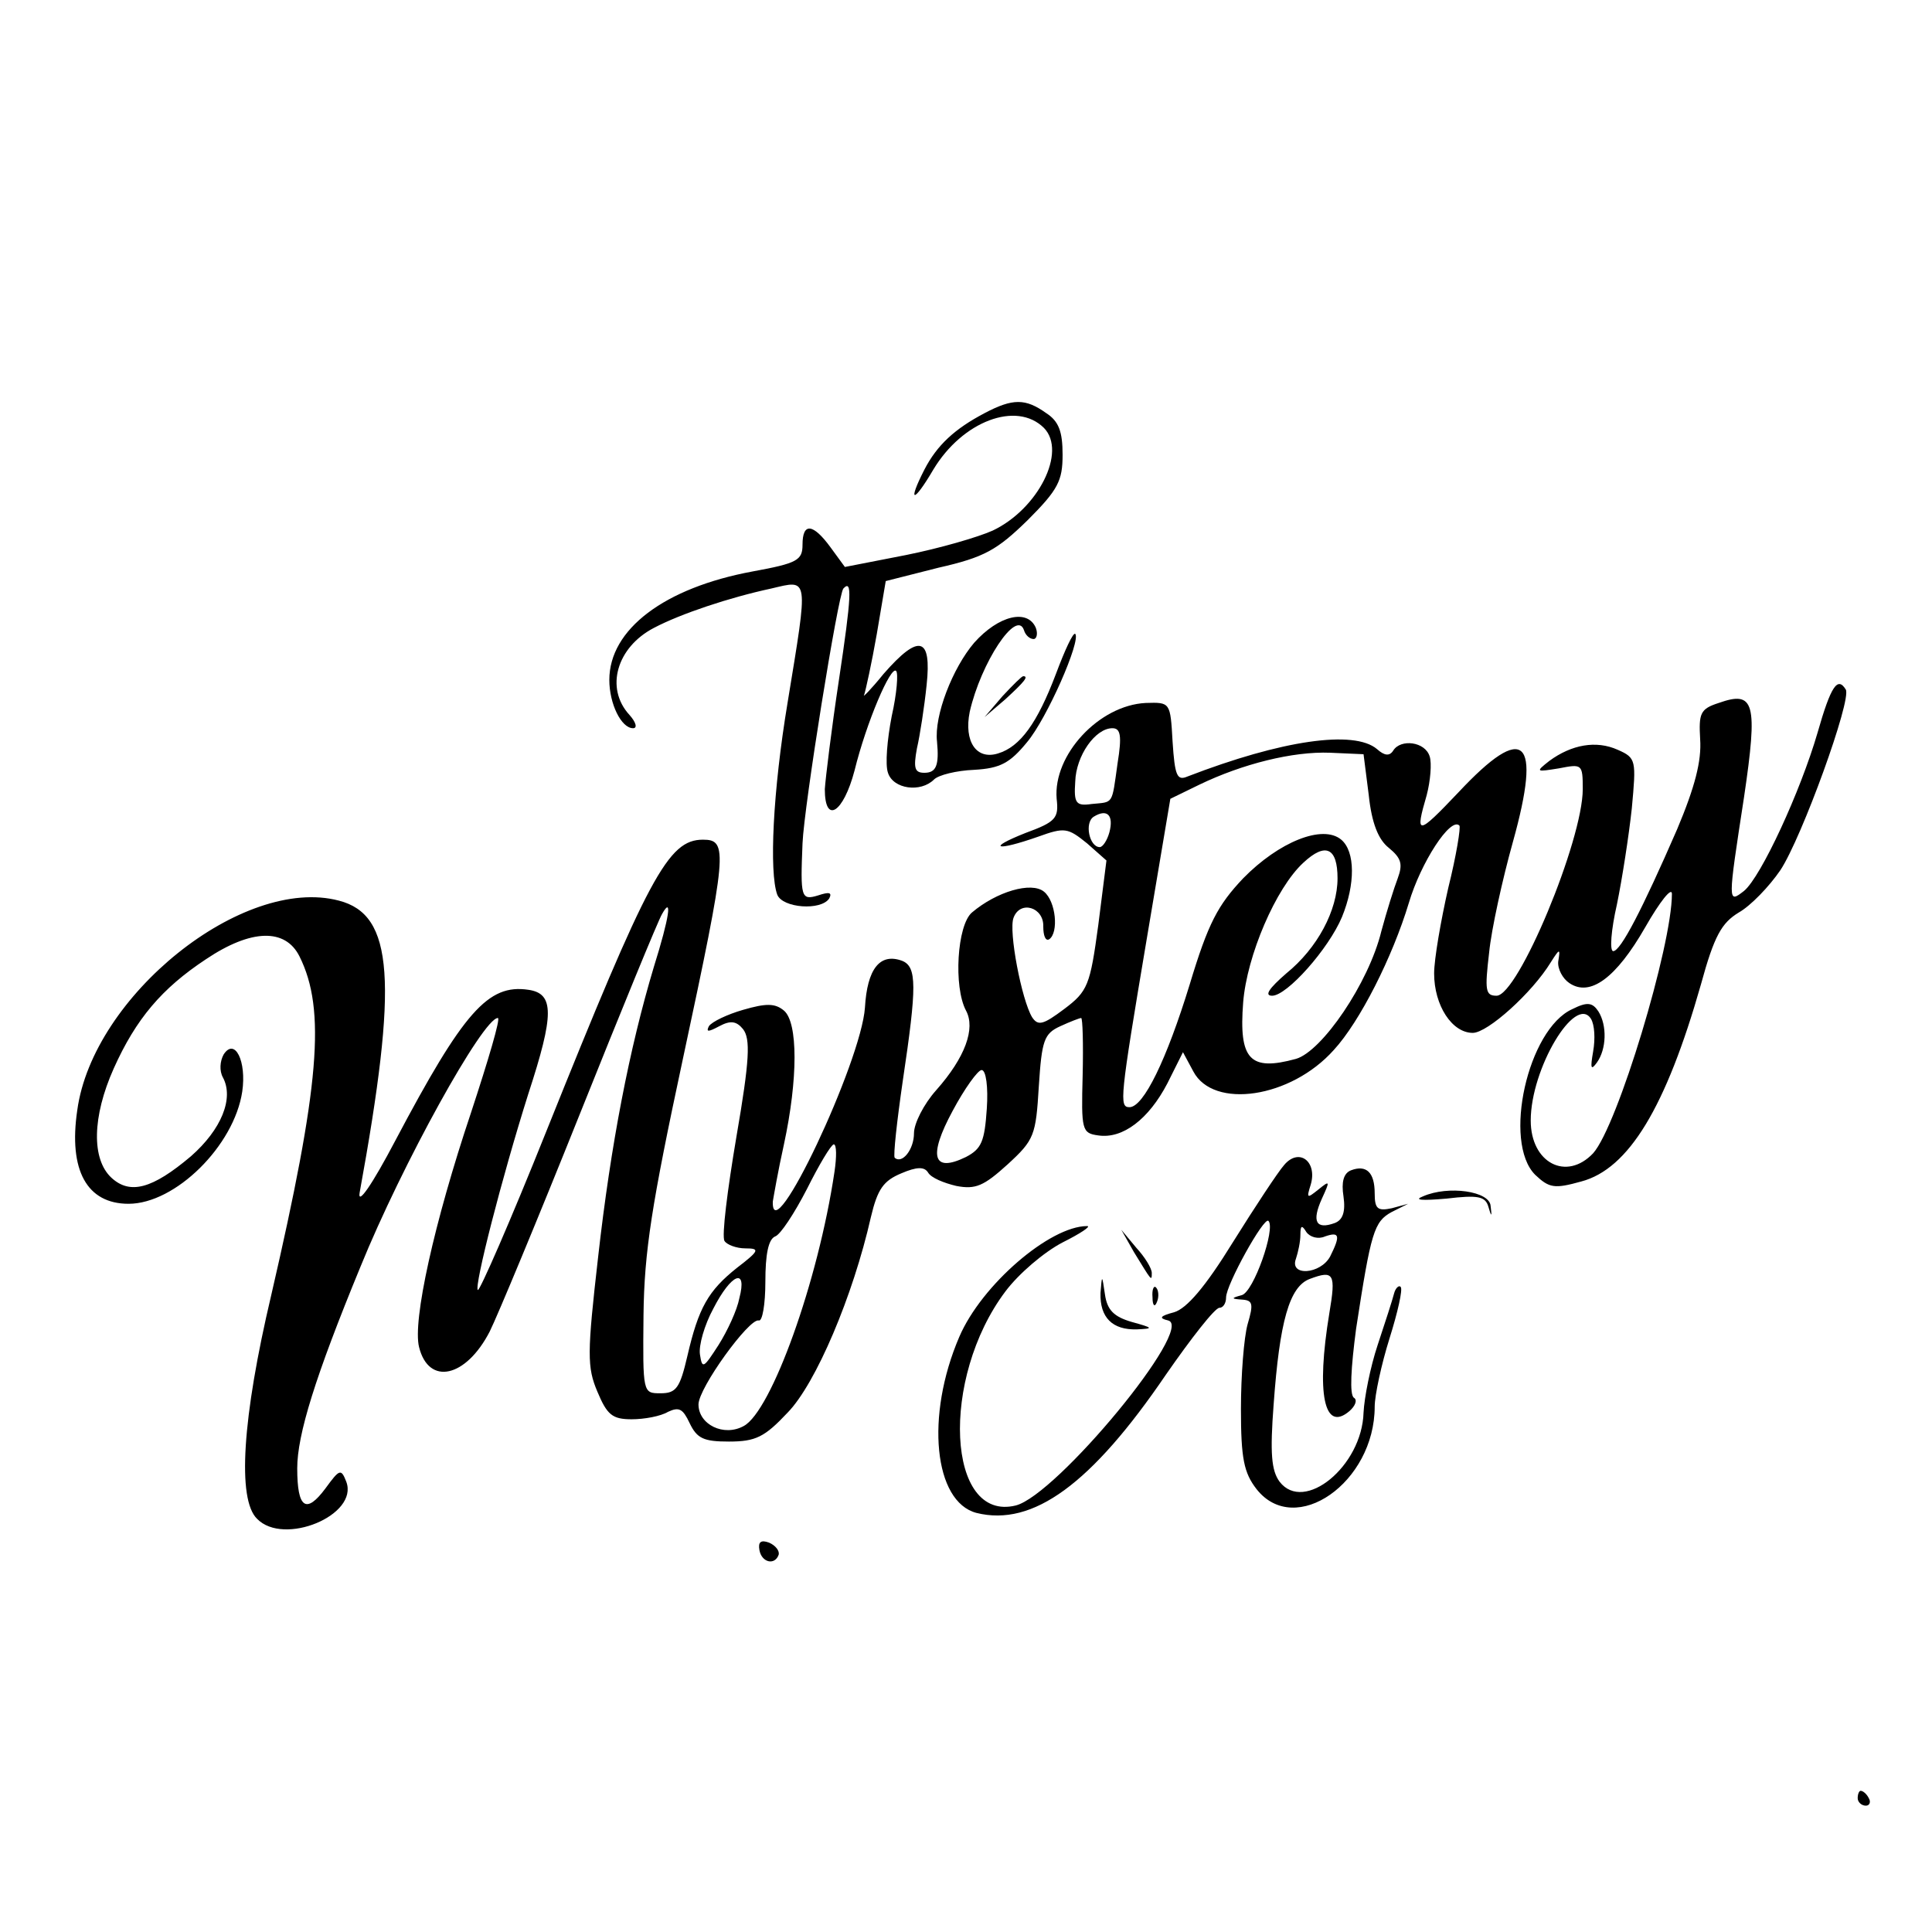 <?xml version="1.0" standalone="no"?>
<!DOCTYPE svg PUBLIC "-//W3C//DTD SVG 20010904//EN"
 "http://www.w3.org/TR/2001/REC-SVG-20010904/DTD/svg10.dtd">
<svg version="1.0" xmlns="http://www.w3.org/2000/svg"
 width="260pt" height="260pt" viewBox="0 0 260 260"
 preserveAspectRatio="xMidYMid meet">
<g transform="translate(0,260) scale(0.1,-0.1)"
fill="#000000" stroke="none">
<path d="M1325 2044 c-40 -21 -64 -43 -81 -76 -23 -45 -15 -46 12 0 39 65 112
93 149 56 31 -32 -8 -109 -69 -138 -20 -9 -72 -24 -117 -33 l-82 -16 -19 26
c-24 33 -38 34 -38 4 0 -21 -7 -25 -67 -36 -119 -22 -193 -78 -193 -146 0 -32
16 -65 32 -65 6 0 4 8 -5 18 -33 36 -17 91 33 117 36 19 102 41 158 53 51 12
50 18 22 -153 -20 -120 -25 -229 -14 -259 7 -18 59 -22 70 -5 4 8 0 9 -15 4
-23 -7 -24 -3 -21 70 2 50 48 336 55 343 12 13 11 -10 -6 -123 -10 -66 -18
-132 -19 -147 0 -48 25 -32 40 25 16 65 49 142 56 134 3 -3 1 -30 -6 -61 -6
-31 -9 -65 -5 -76 7 -22 44 -27 62 -9 6 6 30 12 54 13 35 2 48 9 71 37 27 32
73 137 65 146 -3 2 -14 -22 -26 -54 -25 -66 -48 -98 -78 -107 -29 -9 -46 16
-38 56 15 66 63 139 73 110 2 -7 8 -12 13 -12 4 0 6 7 3 15 -11 26 -50 17 -83
-20 -29 -34 -54 -98 -50 -133 3 -32 -1 -42 -17 -42 -13 0 -15 6 -10 33 4 17
10 56 13 85 7 65 -10 70 -58 15 -17 -21 -29 -33 -26 -28 2 6 10 42 17 82 l12
71 71 18 c62 14 79 24 120 64 41 41 47 53 47 88 0 31 -5 45 -22 56 -28 20 -45
20 -83 0z"/>
<path d="M1349 1663 l-24 -28 28 24 c25 23 32 31 24 31 -2 0 -14 -12 -28 -27z"/>
<path d="M2446 1614 c-23 -79 -76 -194 -99 -213 -22 -17 -22 -17 0 126 19 128
14 144 -34 127 -25 -8 -27 -14 -25 -49 2 -29 -7 -64 -31 -121 -47 -108 -76
-164 -86 -164 -5 0 -3 28 5 63 7 34 16 92 20 129 6 65 6 68 -19 79 -29 13 -62
7 -92 -15 -19 -15 -18 -15 13 -10 31 6 32 6 32 -28 0 -69 -87 -278 -116 -278
-15 0 -16 7 -10 58 3 31 18 99 32 149 39 140 16 162 -73 67 -56 -59 -59 -59
-43 -4 5 19 7 43 4 52 -6 20 -39 24 -49 8 -5 -8 -12 -7 -22 2 -31 26 -128 12
-255 -37 -14 -6 -17 1 -20 47 -3 53 -3 53 -36 52 -63 -3 -125 -70 -120 -129 3
-26 -1 -31 -42 -46 -53 -21 -40 -25 17 -5 36 13 40 12 66 -9 l26 -23 -11 -87
c-11 -81 -14 -89 -46 -113 -28 -21 -35 -23 -43 -11 -14 23 -32 116 -25 134 9
24 41 14 40 -12 0 -12 3 -20 8 -17 13 9 9 51 -7 64 -17 14 -64 0 -97 -28 -20
-17 -25 -100 -8 -132 13 -24 -1 -63 -40 -107 -17 -19 -30 -45 -30 -58 0 -22
-16 -42 -26 -33 -2 3 3 49 11 104 19 127 19 153 -1 161 -30 11 -47 -11 -50
-63 -5 -73 -126 -330 -124 -261 1 6 7 41 15 77 19 88 19 164 0 180 -12 10 -24
10 -55 1 -21 -6 -42 -16 -46 -22 -4 -8 -1 -8 14 0 15 8 23 7 32 -4 10 -13 9
-41 -9 -145 -12 -71 -20 -134 -16 -140 3 -5 16 -10 28 -10 20 0 19 -3 -11 -26
-39 -31 -52 -54 -67 -119 -10 -43 -15 -50 -36 -50 -24 0 -24 0 -23 105 1 86
11 149 53 345 60 280 61 295 27 295 -47 0 -73 -49 -211 -393 -48 -120 -90
-216 -92 -213 -5 5 32 150 68 264 35 107 35 135 0 140 -54 8 -87 -29 -179
-203 -31 -59 -51 -88 -48 -70 52 285 46 374 -28 393 -129 34 -331 -128 -352
-282 -12 -81 13 -126 69 -126 63 0 142 78 153 151 6 41 -10 73 -25 50 -5 -9
-6 -22 -1 -31 15 -28 -2 -70 -43 -106 -52 -44 -82 -52 -107 -29 -27 25 -26 82
3 147 30 67 65 108 124 147 61 41 107 42 126 4 36 -72 27 -175 -38 -456 -39
-165 -46 -275 -19 -301 36 -37 137 5 120 50 -7 18 -9 17 -28 -9 -26 -35 -38
-27 -38 27 0 45 24 123 85 271 56 138 165 335 185 335 4 0 -13 -57 -36 -127
-50 -149 -79 -281 -70 -316 13 -52 63 -41 95 21 10 20 65 152 121 292 56 140
106 262 111 270 14 25 10 -4 -11 -71 -33 -110 -58 -239 -75 -390 -15 -131 -15
-149 -1 -182 13 -31 20 -37 46 -37 17 0 39 4 49 10 15 7 20 4 29 -15 10 -21
19 -25 53 -25 36 0 48 6 79 39 38 39 88 157 112 263 9 38 17 49 41 59 21 9 31
9 36 1 4 -7 21 -14 38 -18 26 -5 37 0 69 29 36 33 38 39 42 105 4 62 7 71 29
81 13 6 26 11 28 11 2 0 3 -35 2 -77 -2 -74 -1 -78 21 -81 33 -5 68 22 93 70
l21 42 14 -26 c27 -51 131 -36 189 29 35 38 79 125 101 198 16 54 56 116 68
104 2 -2 -4 -40 -15 -84 -10 -44 -19 -96 -19 -115 0 -43 24 -80 52 -80 20 0
80 54 105 95 12 19 13 19 10 1 -1 -10 6 -23 15 -29 28 -19 63 7 102 75 20 35
36 55 36 45 0 -70 -73 -312 -106 -349 -36 -38 -84 -13 -84 44 0 70 60 170 81
137 5 -8 6 -27 3 -44 -4 -23 -3 -26 5 -15 13 18 14 50 2 69 -8 12 -15 13 -35
3 -60 -27 -94 -179 -50 -223 19 -18 26 -19 62 -9 64 17 114 100 161 265 18 66
28 83 51 97 16 9 41 35 56 57 29 44 96 229 88 243 -11 18 -20 5 -38 -58z
m-942 -41 c-8 -57 -5 -52 -35 -55 -21 -3 -24 1 -22 30 1 35 27 72 50 72 11 0
13 -10 7 -47z m338 -43 c4 -38 13 -60 27 -71 17 -14 19 -22 12 -41 -5 -13 -15
-45 -22 -71 -17 -70 -80 -162 -115 -172 -62 -17 -77 -1 -71 76 5 63 44 154 81
188 30 28 46 20 46 -21 0 -43 -27 -94 -69 -128 -23 -20 -30 -30 -19 -30 20 0
76 63 94 106 18 44 18 88 -1 104 -25 21 -84 -3 -132 -52 -34 -36 -47 -60 -72
-143 -31 -101 -62 -165 -81 -165 -14 0 -13 11 23 225 l32 190 39 19 c58 28
126 45 176 43 l45 -2 7 -55z m-349 -50 c-3 -11 -9 -20 -13 -20 -14 0 -21 33
-8 41 18 11 27 2 21 -21z m-165 -372 c-3 -44 -7 -54 -28 -65 -45 -22 -51 1
-18 62 16 30 34 55 39 55 6 0 9 -23 7 -52z m-205 -85 c-22 -148 -85 -322 -122
-342 -27 -15 -61 2 -61 29 0 22 68 116 81 113 5 -2 9 22 9 52 0 37 4 57 13 61
7 2 26 31 43 64 16 32 32 59 36 60 4 0 4 -17 1 -37z m-128 -170 c-3 -16 -16
-44 -28 -63 -20 -31 -22 -33 -25 -13 -2 12 6 40 18 62 24 47 46 56 35 14z"/>
<path d="M1728 1032 c-8 -9 -39 -56 -69 -104 -37 -60 -62 -89 -79 -94 -19 -5
-21 -8 -8 -11 37 -9 -150 -235 -205 -249 -93 -23 -102 171 -14 288 18 24 52
53 77 66 24 12 39 22 33 22 -50 0 -142 -79 -172 -149 -46 -107 -34 -222 23
-237 76 -19 155 39 255 186 34 49 66 90 72 90 5 0 9 6 9 14 0 17 51 109 57
103 10 -10 -20 -96 -36 -100 -15 -4 -14 -5 1 -6 14 -1 15 -6 7 -33 -5 -18 -9
-69 -9 -114 0 -67 4 -86 21 -108 52 -66 159 9 159 111 0 15 9 57 20 92 11 35
18 66 15 69 -2 3 -7 -1 -9 -9 -2 -8 -12 -39 -22 -69 -10 -30 -18 -71 -19 -91
-2 -72 -80 -136 -113 -93 -11 15 -13 38 -8 104 8 111 21 159 49 169 32 12 35
7 26 -46 -18 -109 -7 -161 27 -132 8 7 11 15 6 18 -6 4 -4 40 3 93 20 130 24
144 48 157 l22 11 -22 -6 c-19 -4 -23 -1 -23 20 0 28 -11 39 -32 31 -10 -4
-13 -16 -10 -35 3 -21 -1 -32 -12 -36 -25 -9 -31 2 -17 33 11 24 11 25 -5 12
-15 -12 -16 -12 -10 7 9 31 -16 50 -36 26z m55 -96 c20 7 21 1 7 -27 -13 -24
-55 -27 -46 -3 3 9 6 23 6 32 0 13 2 14 8 4 5 -7 16 -10 25 -6z"/>
<path d="M1915 990 c-13 -5 -2 -6 32 -3 42 5 52 3 56 -11 4 -14 5 -14 3 1 -1
20 -57 28 -91 13z"/>
<path d="M1526 915 c24 -39 24 -40 24 -28 0 6 -9 21 -21 34 l-20 24 17 -30z"/>
<path d="M1481 860 c-1 -33 16 -50 49 -49 23 1 22 2 -7 10 -24 7 -33 16 -36
37 -4 27 -4 27 -6 2z"/>
<path d="M1551 854 c0 -11 3 -14 6 -6 3 7 2 16 -1 19 -3 4 -6 -2 -5 -13z"/>
<path d="M1022 514 c3 -17 21 -21 26 -6 1 5 -4 12 -13 16 -11 4 -15 1 -13 -10z"/>
<path d="M2500 180 c0 -5 5 -10 11 -10 5 0 7 5 4 10 -3 6 -8 10 -11 10 -2 0
-4 -4 -4 -10z"/>
</g>
</svg>
